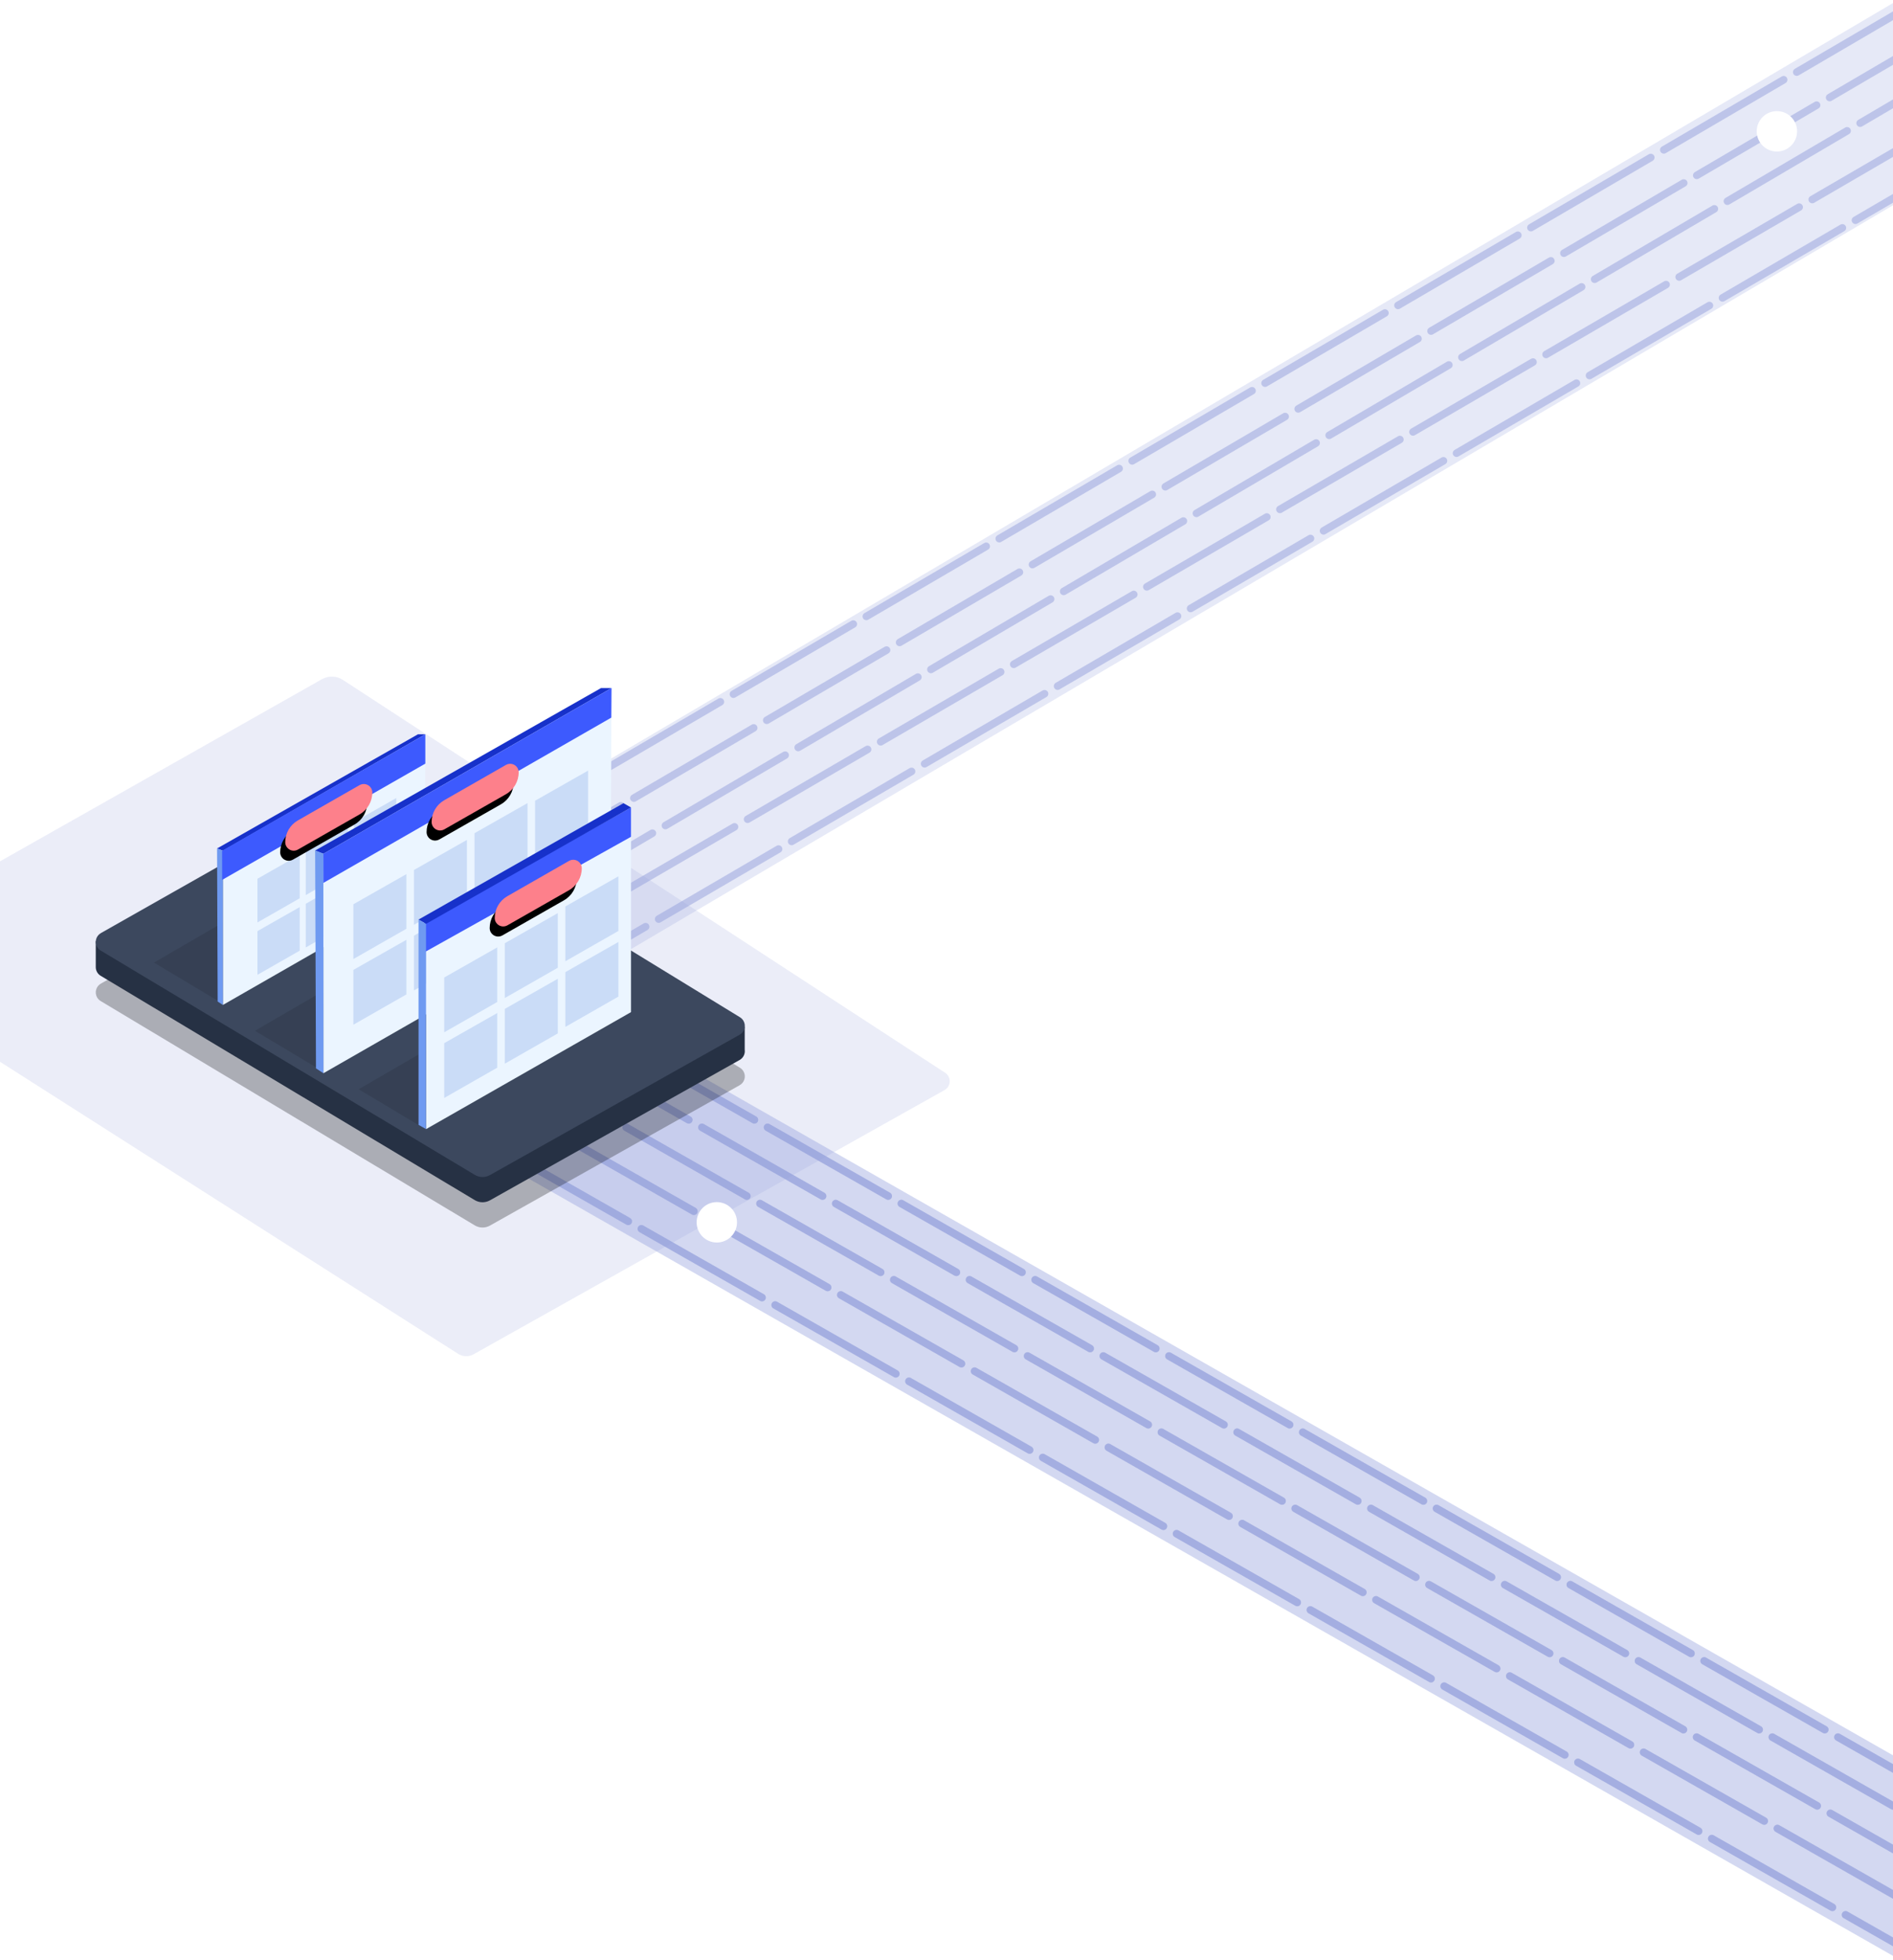 <?xml version="1.0" encoding="UTF-8"?>
<svg width="375px" height="388px" viewBox="0 0 375 388" version="1.1" xmlns="http://www.w3.org/2000/svg" xmlns:xlink="http://www.w3.org/1999/xlink">
    <!-- Generator: Sketch 59 (86127) - https://sketch.com -->
    <title>run-t-s-mob-2</title>
    <desc>Created with Sketch.</desc>
    <defs>
        <polygon id="path-1" points="39.798 0.124 0 22.728 1.146 23.178 41.256 0.124"></polygon>
        <polygon id="path-3" points="0.117 30.31 1.154 30.987 1.146 0.453 0 0.003"></polygon>
        <path d="M63.501,41.436 L75.73,34.441 C76.538,33.98 77.566,34.26 78.028,35.067 C78.173,35.321 78.25,35.609 78.25,35.903 C78.25,37.697 77.287,39.354 75.728,40.243 L63.515,47.204 C62.71,47.663 61.685,47.382 61.226,46.577 C61.082,46.325 61.006,46.039 61.006,45.749 C61.002,43.967 61.955,42.321 63.501,41.436 Z" id="path-5"></path>
        <filter x="-11.6%" y="1.4%" width="117.4%" height="110.1%" filterUnits="objectBoundingBox" id="filter-6">
            <feOffset dx="-1" dy="2" in="SourceAlpha" result="shadowOffsetOuter1"></feOffset>
            <feColorMatrix values="0 0 0 0 0   0 0 0 0 0   0 0 0 0 0  0 0 0 0.055 0" type="matrix" in="shadowOffsetOuter1"></feColorMatrix>
        </filter>
        <path d="M51.001,22.436 L63.23,15.441 C64.038,14.98 65.066,15.26 65.528,16.067 C65.673,16.321 65.75,16.609 65.75,16.903 C65.75,18.697 64.787,20.354 63.228,21.243 L51.015,28.204 C50.21,28.663 49.185,28.382 48.726,27.577 C48.582,27.325 48.506,27.039 48.506,26.749 C48.502,24.967 49.455,23.321 51.001,22.436 Z" id="path-7"></path>
        <filter x="-11.6%" y="1.4%" width="117.4%" height="110.1%" filterUnits="objectBoundingBox" id="filter-8">
            <feOffset dx="-1" dy="2" in="SourceAlpha" result="shadowOffsetOuter1"></feOffset>
            <feColorMatrix values="0 0 0 0 0   0 0 0 0 0   0 0 0 0 0  0 0 0 0.055 0" type="matrix" in="shadowOffsetOuter1"></feColorMatrix>
        </filter>
        <path d="M22.001,26.436 L34.23,19.441 C35.038,18.98 36.066,19.26 36.528,20.067 C36.673,20.321 36.75,20.609 36.75,20.903 C36.75,22.697 35.787,24.354 34.228,25.243 L22.015,32.204 C21.21,32.663 20.185,32.382 19.726,31.577 C19.582,31.325 19.506,31.039 19.506,30.749 C19.502,28.967 20.455,27.321 22.001,26.436 Z" id="path-9"></path>
        <filter x="-11.6%" y="1.4%" width="117.4%" height="110.1%" filterUnits="objectBoundingBox" id="filter-10">
            <feOffset dx="-1" dy="2" in="SourceAlpha" result="shadowOffsetOuter1"></feOffset>
            <feColorMatrix values="0 0 0 0 0   0 0 0 0 0   0 0 0 0 0  0 0 0 0.055 0" type="matrix" in="shadowOffsetOuter1"></feColorMatrix>
        </filter>
    </defs>
    <g id="-" stroke="none" stroke-width="1" fill="none" fill-rule="evenodd">
        <g id="product_mobile" transform="translate(0, -6150)">
            <g id="Group-16" transform="translate(-645, 869)">
                <g id="run-t-s-mob-2" transform="translate(612, 5266)">
                    <g id="!!!!!!!!!!">
                        <g id="Group-10-Copy" transform="translate(77, 206)" stroke="#95A0DD">
                            <line x1="375.5" y1="201.715" x2="30" y2="5" id="Path-11" stroke-opacity="0.237" stroke-width="34.5"></line>
                            <line x1="345.5" y1="201.715" x2="0" y2="5" id="Path-11-Copy" stroke-opacity="0.5" stroke-width="1.5" stroke-linecap="round" stroke-linejoin="round" stroke-dasharray="27.5,3"></line>
                            <line x1="358.5" y1="199.715" x2="13" y2="3" id="Path-11-Copy-2" stroke-opacity="0.5" stroke-width="1.5" stroke-linecap="round" stroke-linejoin="round" stroke-dasharray="27.5,3"></line>
                            <line x1="369" y1="196.715" x2="23.5" y2="0" id="Path-11-Copy-3" stroke-opacity="0.5" stroke-width="1.5" stroke-linecap="round" stroke-linejoin="round" stroke-dasharray="27.5,3"></line>
                            <line x1="384" y1="196.715" x2="38.5" y2="0" id="Path-11-Copy-4" stroke-opacity="0.5" stroke-width="1.5" stroke-linecap="round" stroke-linejoin="round" stroke-dasharray="27.5,3"></line>
                            <line x1="397" y1="196.715" x2="51.5" y2="0" id="Path-11-Copy-5" stroke-opacity="0.5" stroke-width="1.5" stroke-linecap="round" stroke-linejoin="round" stroke-dasharray="27.5,3"></line>
                        </g>
                        <g id="!!!!!">
                            <g id="Group-10-Copy-2" transform="translate(77, 206)" stroke="#95A0DD">
                                <line x1="375.5" y1="201.715" x2="30" y2="5" id="Path-11" stroke-opacity="0.237" stroke-width="34.5"></line>
                                <line x1="345.5" y1="201.715" x2="0" y2="5" id="Path-11-Copy" stroke-opacity="0.5" stroke-width="1.5" stroke-linecap="round" stroke-linejoin="round" stroke-dasharray="27.5,3"></line>
                                <line x1="358.5" y1="199.715" x2="13" y2="3" id="Path-11-Copy-2" stroke-opacity="0.5" stroke-width="1.5" stroke-linecap="round" stroke-linejoin="round" stroke-dasharray="27.5,3"></line>
                                <line x1="369" y1="196.715" x2="23.5" y2="0" id="Path-11-Copy-3" stroke-opacity="0.5" stroke-width="1.5" stroke-linecap="round" stroke-linejoin="round" stroke-dasharray="27.5,3"></line>
                                <line x1="384" y1="196.715" x2="38.5" y2="0" id="Path-11-Copy-4" stroke-opacity="0.5" stroke-width="1.5" stroke-linecap="round" stroke-linejoin="round" stroke-dasharray="27.5,3"></line>
                                <line x1="397" y1="196.715" x2="51.5" y2="0" id="Path-11-Copy-5" stroke-opacity="0.5" stroke-width="1.5" stroke-linecap="round" stroke-linejoin="round" stroke-dasharray="27.5,3"></line>
                            </g>
                            <g id="Group-14">
                                <g id="Group-11-Copy-2" transform="translate(102, 0)" stroke="#95A0DD">
                                    <line x1="349.5" y1="10" x2="15.07" y2="207" id="Path-9" stroke-opacity="0.237" stroke-width="34.5"></line>
                                    <line x1="343.5" y1="5" x2="7.07" y2="202.001" id="Path-9-Copy" stroke-opacity="0.5" stroke-width="1.5" stroke-linecap="round" stroke-linejoin="round" stroke-dasharray="27.5,3"></line>
                                    <line x1="337" y1="-1.44850946e-12" x2="0.07" y2="197.002" id="Path-9-Copy-3" stroke-opacity="0.5" stroke-width="1.5" stroke-linecap="round" stroke-linejoin="round" stroke-dasharray="27.5,3"></line>
                                    <line x1="349.5" y1="10" x2="15.07" y2="206.501" id="Path-9-Copy-2" stroke-opacity="0.5" stroke-width="1.5" stroke-linecap="round" stroke-linejoin="round" stroke-dasharray="27.5,3"></line>
                                    <line x1="366.5" y1="10" x2="23.569" y2="209.5" id="Path-9-Copy-4" stroke-opacity="0.5" stroke-width="1.5" stroke-linecap="round" stroke-linejoin="round" stroke-dasharray="27.5,3"></line>
                                    <line x1="375" y1="14" x2="30.57" y2="215" id="Path-9-Copy-5" stroke-opacity="0.5" stroke-width="1.5" stroke-linecap="round" stroke-linejoin="round" stroke-dasharray="27.5,3"></line>
                                </g>
                                <g id="Group-4" transform="translate(0, 148)">
                                    <path d="M96.766,1.476 L2.898,54.551 C1.937,55.094 1.598,56.314 2.142,57.276 C2.303,57.561 2.532,57.802 2.808,57.978 L123.748,135.036 C124.68,135.629 125.864,135.663 126.828,135.122 L220.118,82.816 C221.082,82.276 221.425,81.057 220.885,80.093 C220.727,79.812 220.503,79.572 220.233,79.396 L100.92,1.607 C99.669,0.791 98.067,0.74 96.766,1.476 Z" id="Path-8-Copy-4" fill="#95A0DD" opacity="0.18"></path>
                                    <g id="Group-5-Copy-2" transform="translate(116, 66.5) scale(-1, 1) translate(-116, -66.5) translate(49.5, 22.5)">
                                        <path d="M52.542,11.162 L2.986,39.238 C2.025,39.782 1.687,41.003 2.231,41.964 C2.402,42.264 2.647,42.516 2.943,42.693 L77.047,87.105 C77.971,87.658 79.12,87.675 80.059,87.147 L129.528,59.355 C130.491,58.814 130.833,57.595 130.292,56.632 C130.125,56.334 129.884,56.084 129.592,55.905 L56.601,11.23 C55.361,10.471 53.807,10.445 52.542,11.162 Z" id="Path-8-Copy-7" fill-opacity="0.27" fill="#000000" transform="translate(66.25, 49) scale(-1, 1) translate(-66.25, -49) "></path>
                                        <path d="M79.958,6.162 L124.825,31.581 L130.53,30.828 L130.53,35.891 C130.543,36.255 130.46,36.625 130.269,36.964 C130.098,37.264 129.853,37.516 129.557,37.693 L55.453,82.105 C54.529,82.658 53.38,82.675 52.441,82.147 L2.972,54.355 C2.231,53.939 1.858,53.12 1.972,52.326 L1.972,47.814 L9.605,46.805 L75.899,6.23 C77.139,5.471 78.693,5.445 79.958,6.162 Z" id="Combined-Shape" fill="#263144"></path>
                                        <path d="M52.542,1.162 L2.986,29.238 C2.025,29.782 1.687,31.003 2.231,31.964 C2.402,32.264 2.647,32.516 2.943,32.693 L77.047,77.105 C77.971,77.658 79.12,77.675 80.059,77.147 L129.528,49.355 C130.491,48.814 130.833,47.595 130.292,46.632 C130.125,46.334 129.884,46.084 129.592,45.905 L56.601,1.23 C55.361,0.471 53.807,0.445 52.542,1.162 Z" id="Path-8-Copy-3" fill="#3C485E" transform="translate(66.25, 39) scale(-1, 1) translate(-66.25, -39) "></path>
                                        <polygon id="Path-12-Copy" fill-opacity="0.109" fill="#000000" transform="translate(72.027, 39.987) scale(-1, 1) translate(-72.027, -39.987) " points="58.257 56.475 45.054 48.577 88.279 23.5 99 33.308"></polygon>
                                        <polygon id="Path-12-Copy-2" fill-opacity="0.109" fill="#000000" transform="translate(92.027, 26.488) scale(-1, 1) translate(-92.027, -26.488) " points="78.257 42.975 65.054 35.077 108.279 10 119 19.808"></polygon>
                                    </g>
                                    <g id="Group-117" transform="translate(70, 3)">
                                        <g id="Group-3" transform="translate(5.625, 9.254)">
                                            <g id="Group-7" transform="translate(0, 0.003)">
                                                <polygon id="Fill-1" fill="#EBF5FF" points="1.521 23.175 1.529 53.709 41.516 30.791 41.631 0.121"></polygon>
                                                <path d="M16.745,34.334 L16.745,42.961 L8.375,47.743 L8.375,39.09 L16.745,34.334 Z M26.31,28.923 L26.31,37.55 L17.94,42.332 L17.94,33.679 L26.31,28.923 Z M16.745,23.965 L16.745,32.592 L8.375,37.374 L8.375,28.72 L16.745,23.965 Z M35.875,23.113 L35.875,31.74 L27.505,36.522 L27.505,27.869 L35.875,23.113 Z M26.31,18.553 L26.31,27.181 L17.94,31.963 L17.94,23.309 L26.31,18.553 Z M35.875,12.743 L35.875,21.371 L27.505,26.153 L27.505,17.499 L35.875,12.743 Z" id="Combined-Shape-Copy-6" fill="#CADCF7"></path>
                                                <polygon id="Fill-4" fill="#1731CA" points="40.173 0.121 0.375 22.725 1.521 23.175 41.631 0.121"></polygon>
                                                <polygon id="Fill-7" fill="#6F9AF1" points="0.492 53.032 1.529 53.709 1.521 23.175 0.375 22.725"></polygon>
                                            </g>
                                        </g>
                                        <g id="Group-6" transform="translate(0, 8.754)">
                                            <mask id="mask-2" fill="white">
                                                <use xlink:href="#path-1"></use>
                                            </mask>
                                            <g id="Clip-5"></g>
                                        </g>
                                        <g id="Group-9" transform="translate(0, 31.479)">
                                            <mask id="mask-4" fill="white">
                                                <use xlink:href="#path-3"></use>
                                            </mask>
                                            <g id="Clip-8"></g>
                                        </g>
                                        <g id="Group-22" transform="translate(26.75, 0.154)">
                                            <g id="Group-21">
                                                <polygon id="Fill-19" fill="#EBF5FF" points="0.309 32.879 0.32 76.33 57.225 43.717 57.389 0.071"></polygon>
                                                <path d="M16.75,49.914 L16.75,60.73 L6.25,66.725 L6.25,55.876 L16.75,49.914 Z M28.75,43.13 L28.75,53.946 L18.25,59.941 L18.25,49.092 L28.75,43.13 Z M16.75,36.914 L16.75,47.73 L6.25,53.725 L6.25,42.876 L16.75,36.914 Z M40.75,35.846 L40.75,46.662 L30.25,52.657 L30.25,41.809 L40.75,35.846 Z M28.75,30.13 L28.75,40.946 L18.25,46.941 L18.25,36.092 L28.75,30.13 Z M52.75,29.414 L52.75,40.23 L42.25,46.225 L42.25,35.376 L52.75,29.414 Z M40.75,22.846 L40.75,33.662 L30.25,39.657 L30.25,28.809 L40.75,22.846 Z M52.75,16.414 L52.75,27.23 L42.25,33.225 L42.25,22.376 L52.75,16.414 Z" id="Combined-Shape" fill="#CADCF7"></path>
                                            </g>
                                        </g>
                                        <g id="Group-25" transform="translate(25.4, 0.154)" fill="#1731CA">
                                            <polygon id="Fill-23" points="56.663 0.071 0.028 32.238 1.659 32.879 58.739 0.071"></polygon>
                                        </g>
                                        <g id="Group-28" transform="translate(25.4, 32.329)" fill="#6F9AF1">
                                            <polygon id="Fill-26" points="0.028 0.063 0.194 43.192 1.67 44.155 1.659 0.704"></polygon>
                                        </g>
                                        <polygon id="Path-12" fill-opacity="0.109" fill="#000000" points="47.256 87.554 34.054 79.655 77.279 54.579 88 64.387"></polygon>
                                        <polygon id="Fill-29" fill="#3D5AFE" points="27.059 33.033 84.139 0.225 84.1 6.077 27.07 38.796"></polygon>
                                        <polygon id="Fill-75" fill="#EBF5FF" points="47.395 46.913 47.395 87.554 88 64.387 88 23.869"></polygon>
                                        <path d="M61.5,64.568 L61.5,75.383 L51,81.378 L51,70.53 L61.5,64.568 Z M73.5,57.784 L73.5,68.6 L63,74.595 L63,63.746 L73.5,57.784 Z M61.5,51.568 L61.5,62.383 L51,68.378 L51,57.53 L61.5,51.568 Z M85.5,50.5 L85.5,61.316 L75,67.311 L75,56.462 L85.5,50.5 Z M73.5,44.784 L73.5,55.6 L63,61.595 L63,50.746 L73.5,44.784 Z M85.5,37.5 L85.5,48.316 L75,54.311 L75,43.462 L85.5,37.5 Z" id="Combined-Shape" fill="#CADCF7"></path>
                                        <polygon id="Fill-29-Copy" fill="#3D5AFE" points="47 46.808 88 23.869 88 29.674 47.011 52.571"></polygon>
                                        <g id="Fill-29-Copy-3">
                                            <use fill="black" fill-opacity="1" filter="url(#filter-6)" xlink:href="#path-5"></use>
                                            <use fill="#FD808B" fill-rule="evenodd" xlink:href="#path-5"></use>
                                        </g>
                                        <g id="Fill-29-Copy-4">
                                            <use fill="black" fill-opacity="1" filter="url(#filter-8)" xlink:href="#path-7"></use>
                                            <use fill="#FD808B" fill-rule="evenodd" xlink:href="#path-7"></use>
                                        </g>
                                        <polygon id="Fill-29-Copy-2" fill="#3D5AFE" points="7 32.439 47.256 9.381 47.256 15.186 7.011 38.203"></polygon>
                                        <polygon id="Fill-98" fill="#1731CA" points="88 23.869 86.513 23.019 45.908 46.063 47.395 46.913"></polygon>
                                        <polygon id="Fill-101" fill="#6F9AF1" points="45.908 86.704 47.395 87.554 47.395 46.913 45.908 46.063"></polygon>
                                        <g id="Fill-29-Copy-5">
                                            <use fill="black" fill-opacity="1" filter="url(#filter-10)" xlink:href="#path-9"></use>
                                            <use fill="#FD808B" fill-rule="evenodd" xlink:href="#path-9"></use>
                                        </g>
                                    </g>
                                </g>
                            </g>
                        </g>
                    </g>
                    <circle id="Oval-Copy-3" fill="#FFFFFF" cx="385" cy="41" r="4"></circle>
                    <circle id="Oval-Copy-4" fill="#FFFFFF" cx="175" cy="257" r="4"></circle>
                </g>
            </g>
        </g>
    </g>
</svg>